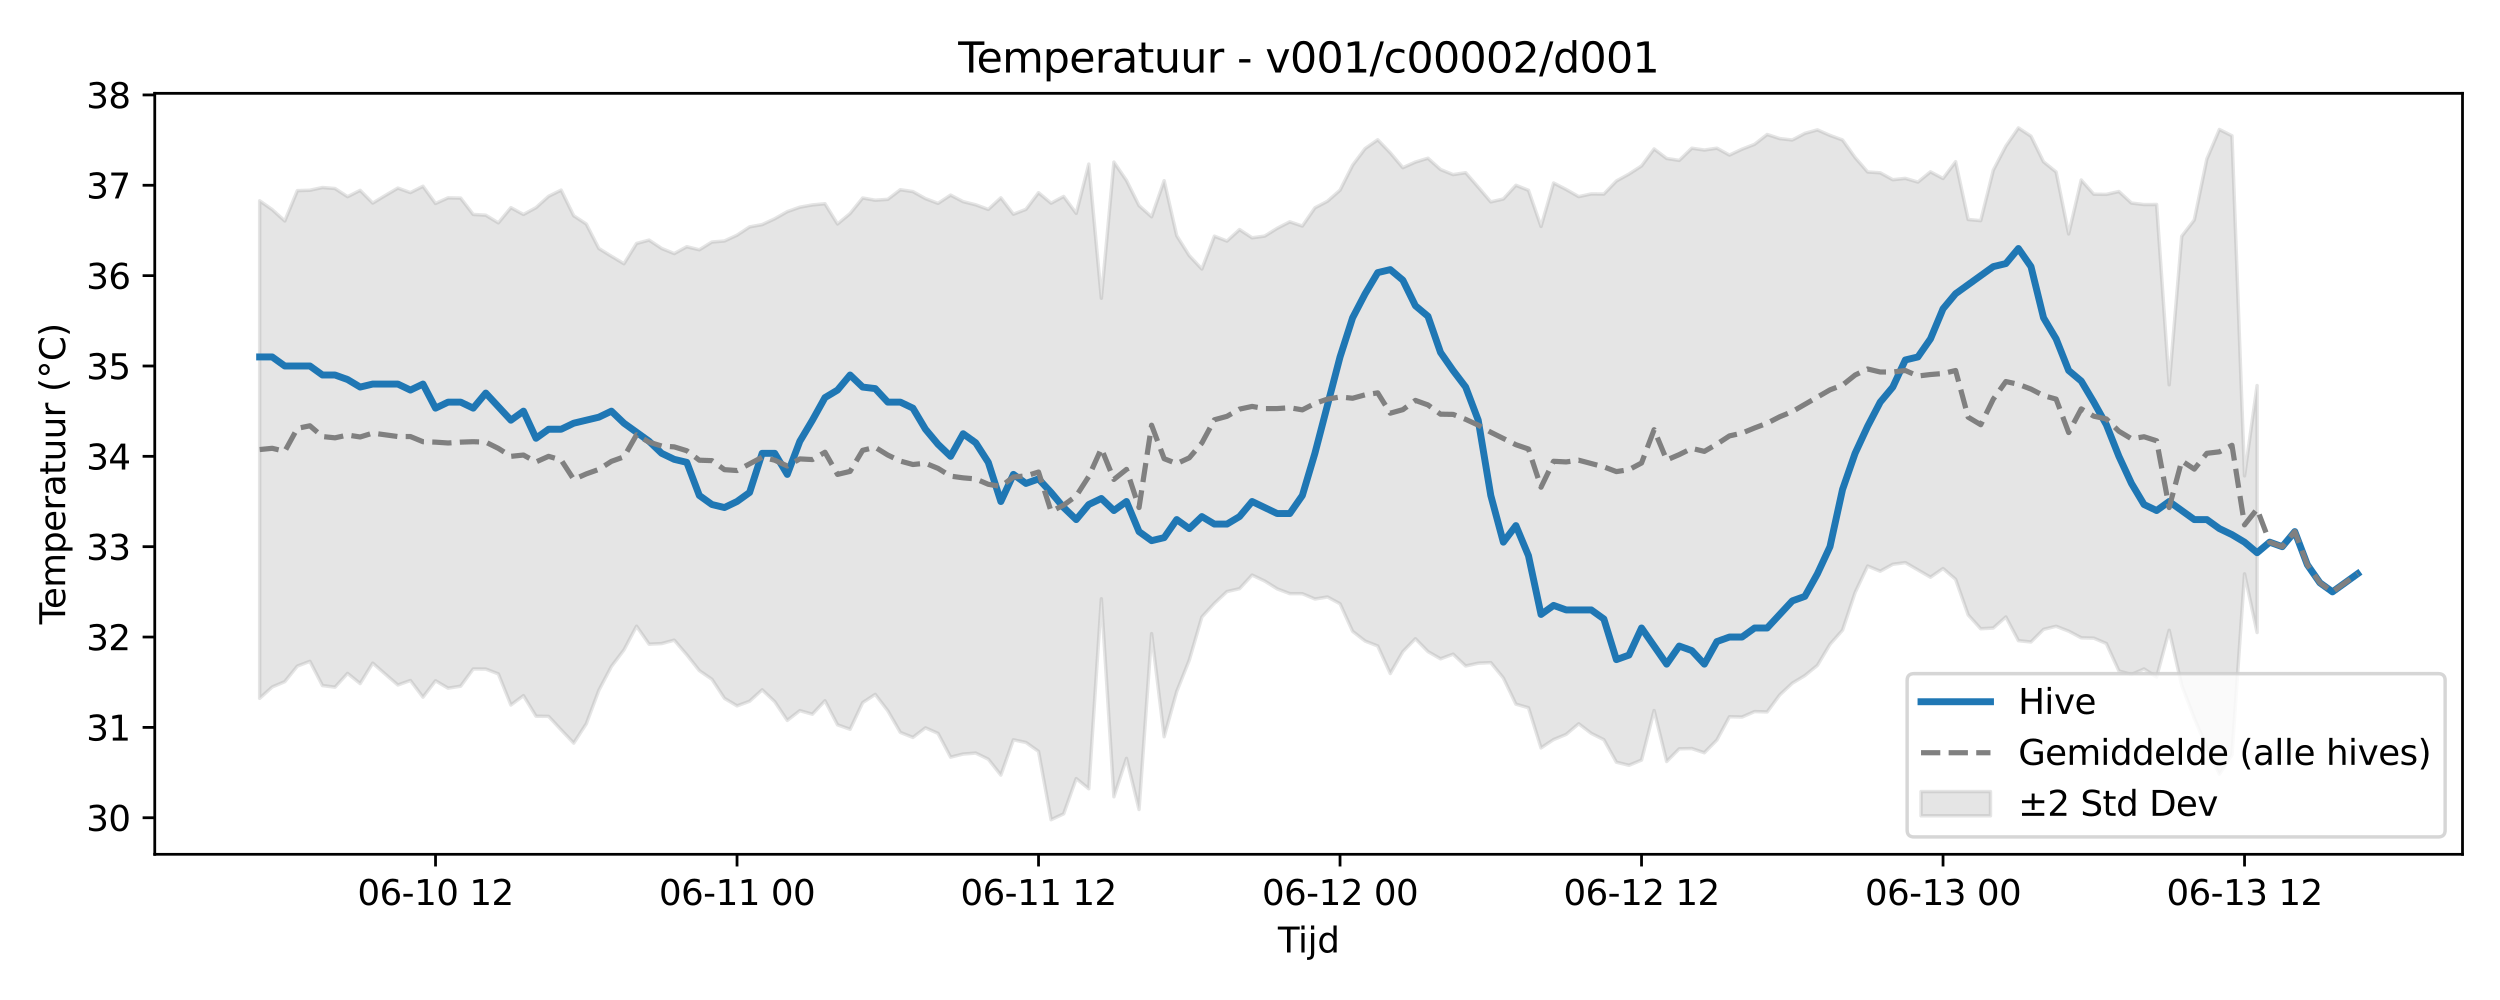 <?xml version="1.0" encoding="utf-8" standalone="no"?>
<!DOCTYPE svg PUBLIC "-//W3C//DTD SVG 1.1//EN"
  "http://www.w3.org/Graphics/SVG/1.1/DTD/svg11.dtd">
<svg xmlns:xlink="http://www.w3.org/1999/xlink" width="720pt" height="288pt" viewBox="0 0 720 288" xmlns="http://www.w3.org/2000/svg" version="1.1">
 <defs>
  <style type="text/css">*{stroke-linejoin: round; stroke-linecap: butt}</style>
 </defs>
 <g id="figure_1">
  <g id="patch_1">
   <path d="M 0 288 
L 720 288 
L 720 0 
L 0 0 
z
" style="fill: #ffffff"/>
  </g>
  <g id="axes_1">
   <g id="patch_2">
    <path d="M 44.57 246.04 
L 709.2 246.04 
L 709.2 26.88 
L 44.57 26.88 
z
" style="fill: #ffffff"/>
   </g>
   <g id="FillBetweenPolyCollection_1">
    <defs>
     <path id="mde89e23d6a" d="M 74.78 -230.18 
L 74.78 -86.875 
L 78.398 -90.141 
L 82.016 -91.679 
L 85.635 -96.162 
L 89.253 -97.533 
L 92.871 -90.551 
L 96.489 -90.098 
L 100.107 -94.063 
L 103.725 -91.123 
L 107.343 -97.017 
L 110.961 -93.845 
L 114.579 -90.719 
L 118.197 -92.013 
L 121.815 -87.217 
L 125.433 -91.926 
L 129.051 -89.806 
L 132.669 -90.375 
L 136.287 -95.334 
L 139.905 -95.307 
L 143.523 -93.919 
L 147.141 -84.961 
L 150.759 -87.656 
L 154.377 -81.728 
L 157.995 -81.683 
L 161.613 -77.794 
L 165.231 -73.983 
L 168.849 -79.546 
L 172.467 -89.189 
L 176.085 -96.053 
L 179.703 -100.82 
L 183.321 -107.657 
L 186.939 -102.476 
L 190.557 -102.649 
L 194.175 -103.635 
L 197.793 -99.426 
L 201.411 -94.857 
L 205.029 -92.37 
L 208.647 -86.872 
L 212.265 -84.703 
L 215.883 -86.038 
L 219.501 -89.333 
L 223.119 -85.924 
L 226.737 -80.523 
L 230.355 -83.332 
L 233.973 -82.309 
L 237.591 -86.177 
L 241.209 -79.246 
L 244.827 -77.968 
L 248.445 -85.639 
L 252.063 -88.012 
L 255.681 -83.305 
L 259.299 -77.064 
L 262.917 -75.619 
L 266.535 -78.381 
L 270.153 -76.781 
L 273.771 -69.94 
L 277.389 -70.833 
L 281.008 -71.118 
L 284.626 -69.353 
L 288.244 -64.775 
L 291.862 -74.94 
L 295.48 -74.162 
L 299.098 -71.598 
L 302.716 -51.922 
L 306.334 -53.62 
L 309.952 -63.76 
L 313.57 -60.847 
L 317.188 -115.558 
L 320.806 -58.526 
L 324.424 -69.592 
L 328.042 -54.863 
L 331.66 -105.511 
L 335.278 -75.82 
L 338.896 -88.84 
L 342.514 -97.897 
L 346.132 -110.292 
L 349.75 -114.23 
L 353.368 -117.625 
L 356.986 -118.457 
L 360.604 -122.38 
L 364.222 -120.662 
L 367.84 -118.401 
L 371.458 -117.032 
L 375.076 -117.011 
L 378.694 -115.483 
L 382.312 -116.066 
L 385.93 -114.115 
L 389.548 -106.181 
L 393.166 -103.364 
L 396.784 -101.954 
L 400.402 -94.021 
L 404.02 -100.33 
L 407.638 -104.039 
L 411.256 -100.334 
L 414.874 -98.254 
L 418.492 -99.599 
L 422.11 -96.197 
L 425.728 -96.996 
L 429.346 -97.165 
L 432.964 -92.743 
L 436.582 -85.2 
L 440.2 -84.166 
L 443.818 -72.597 
L 447.436 -74.999 
L 451.054 -76.492 
L 454.672 -79.552 
L 458.29 -76.784 
L 461.908 -74.966 
L 465.526 -68.48 
L 469.144 -67.595 
L 472.762 -69.095 
L 476.381 -83.368 
L 479.999 -68.682 
L 483.617 -72.333 
L 487.235 -72.417 
L 490.853 -71.208 
L 494.471 -74.889 
L 498.089 -81.583 
L 501.707 -81.493 
L 505.325 -83.065 
L 508.943 -82.967 
L 512.561 -87.859 
L 516.179 -91.238 
L 519.797 -93.424 
L 523.415 -96.377 
L 527.033 -102.43 
L 530.651 -106.515 
L 534.269 -117.344 
L 537.887 -124.986 
L 541.505 -123.486 
L 545.123 -125.482 
L 548.741 -125.962 
L 552.359 -123.853 
L 555.977 -121.761 
L 559.595 -124.263 
L 563.213 -121.157 
L 566.831 -110.915 
L 570.449 -106.917 
L 574.067 -107.126 
L 577.685 -110.314 
L 581.303 -103.482 
L 584.921 -103.109 
L 588.539 -106.737 
L 592.157 -107.633 
L 595.775 -106.228 
L 599.393 -104.31 
L 603.011 -104.21 
L 606.629 -102.666 
L 610.247 -94.759 
L 613.865 -93.753 
L 617.483 -95.337 
L 621.101 -93.006 
L 624.719 -106.479 
L 628.337 -90.59 
L 631.955 -81.124 
L 635.573 -72.675 
L 639.191 -65.039 
L 642.809 -70.621 
L 646.427 -122.738 
L 650.045 -105.826 
L 650.045 -176.969 
L 650.045 -176.969 
L 646.427 -150.95 
L 642.809 -248.892 
L 639.191 -250.715 
L 635.573 -242.213 
L 631.955 -224.656 
L 628.337 -219.961 
L 624.719 -177.184 
L 621.101 -229.109 
L 617.483 -229.09 
L 613.865 -229.518 
L 610.247 -232.849 
L 606.629 -232.025 
L 603.011 -232.072 
L 599.393 -236.163 
L 595.775 -220.628 
L 592.157 -238.479 
L 588.539 -241.398 
L 584.921 -248.784 
L 581.303 -251.158 
L 577.685 -245.916 
L 574.067 -238.985 
L 570.449 -224.45 
L 566.831 -224.789 
L 563.213 -241.434 
L 559.595 -236.593 
L 555.977 -238.517 
L 552.359 -235.557 
L 548.741 -236.629 
L 545.123 -236.241 
L 541.505 -238.238 
L 537.887 -238.472 
L 534.269 -242.645 
L 530.651 -247.692 
L 527.033 -249.009 
L 523.415 -250.602 
L 519.797 -249.59 
L 516.179 -247.686 
L 512.561 -248.092 
L 508.943 -249.267 
L 505.325 -246.443 
L 501.707 -245.041 
L 498.089 -243.34 
L 494.471 -245.326 
L 490.853 -244.794 
L 487.235 -245.32 
L 483.617 -241.81 
L 479.999 -242.364 
L 476.381 -245.108 
L 472.762 -240.217 
L 469.144 -237.875 
L 465.526 -235.876 
L 461.908 -232.115 
L 458.29 -232.156 
L 454.672 -231.37 
L 451.054 -233.439 
L 447.436 -235.304 
L 443.818 -222.775 
L 440.2 -233.199 
L 436.582 -234.644 
L 432.964 -230.693 
L 429.346 -229.865 
L 425.728 -234.123 
L 422.11 -238.267 
L 418.492 -237.715 
L 414.874 -239.184 
L 411.256 -242.432 
L 407.638 -241.329 
L 404.02 -239.71 
L 400.402 -243.995 
L 396.784 -247.751 
L 393.166 -245.225 
L 389.548 -240.426 
L 385.93 -233.236 
L 382.312 -230.046 
L 378.694 -228.15 
L 375.076 -222.905 
L 371.458 -224.123 
L 367.84 -222.259 
L 364.222 -219.998 
L 360.604 -219.519 
L 356.986 -221.893 
L 353.368 -218.574 
L 349.75 -219.987 
L 346.132 -210.522 
L 342.514 -214.388 
L 338.896 -220.12 
L 335.278 -235.969 
L 331.66 -225.566 
L 328.042 -228.799 
L 324.424 -236.044 
L 320.806 -241.328 
L 317.188 -202.105 
L 313.57 -240.741 
L 309.952 -226.553 
L 306.334 -231.43 
L 302.716 -229.486 
L 299.098 -232.509 
L 295.48 -227.715 
L 291.862 -226.318 
L 288.244 -231.03 
L 284.626 -227.691 
L 281.008 -229.025 
L 277.389 -229.929 
L 273.771 -231.813 
L 270.153 -229.433 
L 266.535 -230.806 
L 262.917 -232.825 
L 259.299 -233.363 
L 255.681 -230.591 
L 252.063 -230.344 
L 248.445 -230.983 
L 244.827 -226.511 
L 241.209 -223.498 
L 237.591 -229.33 
L 233.973 -228.985 
L 230.355 -228.334 
L 226.737 -227.053 
L 223.119 -224.998 
L 219.501 -223.323 
L 215.883 -222.654 
L 212.265 -220.271 
L 208.647 -218.599 
L 205.029 -218.304 
L 201.411 -216.065 
L 197.793 -216.948 
L 194.175 -214.969 
L 190.557 -216.451 
L 186.939 -218.854 
L 183.321 -217.886 
L 179.703 -212.044 
L 176.085 -214.208 
L 172.467 -216.447 
L 168.849 -223.488 
L 165.231 -225.871 
L 161.613 -233.252 
L 157.995 -231.47 
L 154.377 -228.203 
L 150.759 -226.24 
L 147.141 -228.192 
L 143.523 -223.818 
L 139.905 -226.023 
L 136.287 -226.245 
L 132.669 -230.955 
L 129.051 -231.029 
L 125.433 -229.404 
L 121.815 -234.361 
L 118.197 -232.538 
L 114.579 -233.833 
L 110.961 -231.698 
L 107.343 -229.517 
L 103.725 -233.181 
L 100.107 -231.356 
L 96.489 -233.71 
L 92.871 -234.001 
L 89.253 -233.214 
L 85.635 -233.099 
L 82.016 -224.364 
L 78.398 -227.637 
L 74.78 -230.18 
z
" style="stroke: #808080; stroke-opacity: 0.2"/>
    </defs>
    <g clip-path="url(#p30afb1af61)">
     <use xlink:href="#mde89e23d6a" x="0" y="288" style="fill: #808080; fill-opacity: 0.2; stroke: #808080; stroke-opacity: 0.2"/>
    </g>
   </g>
   <g id="matplotlib.axis_1">
    <g id="xtick_1">
     <g id="line2d_1">
      <defs>
       <path id="mc442c75897" d="M 0 0 
L 0 3.5 
" style="stroke: #000000; stroke-width: 0.8"/>
      </defs>
      <g>
       <use xlink:href="#mc442c75897" x="125.433" y="246.04" style="stroke: #000000; stroke-width: 0.8"/>
      </g>
     </g>
     <g id="text_1">
      <!-- 06-10 12 -->
      <g transform="translate(102.952 260.638) scale(0.1 -0.1)">
       <defs>
        <path id="DejaVuSans-30" d="M 2034 4250 
Q 1547 4250 1301 3770 
Q 1056 3291 1056 2328 
Q 1056 1369 1301 889 
Q 1547 409 2034 409 
Q 2525 409 2770 889 
Q 3016 1369 3016 2328 
Q 3016 3291 2770 3770 
Q 2525 4250 2034 4250 
z
M 2034 4750 
Q 2819 4750 3233 4129 
Q 3647 3509 3647 2328 
Q 3647 1150 3233 529 
Q 2819 -91 2034 -91 
Q 1250 -91 836 529 
Q 422 1150 422 2328 
Q 422 3509 836 4129 
Q 1250 4750 2034 4750 
z
" transform="scale(0.016)"/>
        <path id="DejaVuSans-36" d="M 2113 2584 
Q 1688 2584 1439 2293 
Q 1191 2003 1191 1497 
Q 1191 994 1439 701 
Q 1688 409 2113 409 
Q 2538 409 2786 701 
Q 3034 994 3034 1497 
Q 3034 2003 2786 2293 
Q 2538 2584 2113 2584 
z
M 3366 4563 
L 3366 3988 
Q 3128 4100 2886 4159 
Q 2644 4219 2406 4219 
Q 1781 4219 1451 3797 
Q 1122 3375 1075 2522 
Q 1259 2794 1537 2939 
Q 1816 3084 2150 3084 
Q 2853 3084 3261 2657 
Q 3669 2231 3669 1497 
Q 3669 778 3244 343 
Q 2819 -91 2113 -91 
Q 1303 -91 875 529 
Q 447 1150 447 2328 
Q 447 3434 972 4092 
Q 1497 4750 2381 4750 
Q 2619 4750 2861 4703 
Q 3103 4656 3366 4563 
z
" transform="scale(0.016)"/>
        <path id="DejaVuSans-2d" d="M 313 2009 
L 1997 2009 
L 1997 1497 
L 313 1497 
L 313 2009 
z
" transform="scale(0.016)"/>
        <path id="DejaVuSans-31" d="M 794 531 
L 1825 531 
L 1825 4091 
L 703 3866 
L 703 4441 
L 1819 4666 
L 2450 4666 
L 2450 531 
L 3481 531 
L 3481 0 
L 794 0 
L 794 531 
z
" transform="scale(0.016)"/>
        <path id="DejaVuSans-20" transform="scale(0.016)"/>
        <path id="DejaVuSans-32" d="M 1228 531 
L 3431 531 
L 3431 0 
L 469 0 
L 469 531 
Q 828 903 1448 1529 
Q 2069 2156 2228 2338 
Q 2531 2678 2651 2914 
Q 2772 3150 2772 3378 
Q 2772 3750 2511 3984 
Q 2250 4219 1831 4219 
Q 1534 4219 1204 4116 
Q 875 4013 500 3803 
L 500 4441 
Q 881 4594 1212 4672 
Q 1544 4750 1819 4750 
Q 2544 4750 2975 4387 
Q 3406 4025 3406 3419 
Q 3406 3131 3298 2873 
Q 3191 2616 2906 2266 
Q 2828 2175 2409 1742 
Q 1991 1309 1228 531 
z
" transform="scale(0.016)"/>
       </defs>
       <use xlink:href="#DejaVuSans-30"/>
       <use xlink:href="#DejaVuSans-36" transform="translate(63.623 0)"/>
       <use xlink:href="#DejaVuSans-2d" transform="translate(127.246 0)"/>
       <use xlink:href="#DejaVuSans-31" transform="translate(163.33 0)"/>
       <use xlink:href="#DejaVuSans-30" transform="translate(226.953 0)"/>
       <use xlink:href="#DejaVuSans-20" transform="translate(290.576 0)"/>
       <use xlink:href="#DejaVuSans-31" transform="translate(322.363 0)"/>
       <use xlink:href="#DejaVuSans-32" transform="translate(385.986 0)"/>
      </g>
     </g>
    </g>
    <g id="xtick_2">
     <g id="line2d_2">
      <g>
       <use xlink:href="#mc442c75897" x="212.265" y="246.04" style="stroke: #000000; stroke-width: 0.8"/>
      </g>
     </g>
     <g id="text_2">
      <!-- 06-11 00 -->
      <g transform="translate(189.785 260.638) scale(0.1 -0.1)">
       <use xlink:href="#DejaVuSans-30"/>
       <use xlink:href="#DejaVuSans-36" transform="translate(63.623 0)"/>
       <use xlink:href="#DejaVuSans-2d" transform="translate(127.246 0)"/>
       <use xlink:href="#DejaVuSans-31" transform="translate(163.33 0)"/>
       <use xlink:href="#DejaVuSans-31" transform="translate(226.953 0)"/>
       <use xlink:href="#DejaVuSans-20" transform="translate(290.576 0)"/>
       <use xlink:href="#DejaVuSans-30" transform="translate(322.363 0)"/>
       <use xlink:href="#DejaVuSans-30" transform="translate(385.986 0)"/>
      </g>
     </g>
    </g>
    <g id="xtick_3">
     <g id="line2d_3">
      <g>
       <use xlink:href="#mc442c75897" x="299.098" y="246.04" style="stroke: #000000; stroke-width: 0.8"/>
      </g>
     </g>
     <g id="text_3">
      <!-- 06-11 12 -->
      <g transform="translate(276.617 260.638) scale(0.1 -0.1)">
       <use xlink:href="#DejaVuSans-30"/>
       <use xlink:href="#DejaVuSans-36" transform="translate(63.623 0)"/>
       <use xlink:href="#DejaVuSans-2d" transform="translate(127.246 0)"/>
       <use xlink:href="#DejaVuSans-31" transform="translate(163.33 0)"/>
       <use xlink:href="#DejaVuSans-31" transform="translate(226.953 0)"/>
       <use xlink:href="#DejaVuSans-20" transform="translate(290.576 0)"/>
       <use xlink:href="#DejaVuSans-31" transform="translate(322.363 0)"/>
       <use xlink:href="#DejaVuSans-32" transform="translate(385.986 0)"/>
      </g>
     </g>
    </g>
    <g id="xtick_4">
     <g id="line2d_4">
      <g>
       <use xlink:href="#mc442c75897" x="385.93" y="246.04" style="stroke: #000000; stroke-width: 0.8"/>
      </g>
     </g>
     <g id="text_4">
      <!-- 06-12 00 -->
      <g transform="translate(363.45 260.638) scale(0.1 -0.1)">
       <use xlink:href="#DejaVuSans-30"/>
       <use xlink:href="#DejaVuSans-36" transform="translate(63.623 0)"/>
       <use xlink:href="#DejaVuSans-2d" transform="translate(127.246 0)"/>
       <use xlink:href="#DejaVuSans-31" transform="translate(163.33 0)"/>
       <use xlink:href="#DejaVuSans-32" transform="translate(226.953 0)"/>
       <use xlink:href="#DejaVuSans-20" transform="translate(290.576 0)"/>
       <use xlink:href="#DejaVuSans-30" transform="translate(322.363 0)"/>
       <use xlink:href="#DejaVuSans-30" transform="translate(385.986 0)"/>
      </g>
     </g>
    </g>
    <g id="xtick_5">
     <g id="line2d_5">
      <g>
       <use xlink:href="#mc442c75897" x="472.762" y="246.04" style="stroke: #000000; stroke-width: 0.8"/>
      </g>
     </g>
     <g id="text_5">
      <!-- 06-12 12 -->
      <g transform="translate(450.282 260.638) scale(0.1 -0.1)">
       <use xlink:href="#DejaVuSans-30"/>
       <use xlink:href="#DejaVuSans-36" transform="translate(63.623 0)"/>
       <use xlink:href="#DejaVuSans-2d" transform="translate(127.246 0)"/>
       <use xlink:href="#DejaVuSans-31" transform="translate(163.33 0)"/>
       <use xlink:href="#DejaVuSans-32" transform="translate(226.953 0)"/>
       <use xlink:href="#DejaVuSans-20" transform="translate(290.576 0)"/>
       <use xlink:href="#DejaVuSans-31" transform="translate(322.363 0)"/>
       <use xlink:href="#DejaVuSans-32" transform="translate(385.986 0)"/>
      </g>
     </g>
    </g>
    <g id="xtick_6">
     <g id="line2d_6">
      <g>
       <use xlink:href="#mc442c75897" x="559.595" y="246.04" style="stroke: #000000; stroke-width: 0.8"/>
      </g>
     </g>
     <g id="text_6">
      <!-- 06-13 00 -->
      <g transform="translate(537.114 260.638) scale(0.1 -0.1)">
       <defs>
        <path id="DejaVuSans-33" d="M 2597 2516 
Q 3050 2419 3304 2112 
Q 3559 1806 3559 1356 
Q 3559 666 3084 287 
Q 2609 -91 1734 -91 
Q 1441 -91 1130 -33 
Q 819 25 488 141 
L 488 750 
Q 750 597 1062 519 
Q 1375 441 1716 441 
Q 2309 441 2620 675 
Q 2931 909 2931 1356 
Q 2931 1769 2642 2001 
Q 2353 2234 1838 2234 
L 1294 2234 
L 1294 2753 
L 1863 2753 
Q 2328 2753 2575 2939 
Q 2822 3125 2822 3475 
Q 2822 3834 2567 4026 
Q 2313 4219 1838 4219 
Q 1578 4219 1281 4162 
Q 984 4106 628 3988 
L 628 4550 
Q 988 4650 1302 4700 
Q 1616 4750 1894 4750 
Q 2613 4750 3031 4423 
Q 3450 4097 3450 3541 
Q 3450 3153 3228 2886 
Q 3006 2619 2597 2516 
z
" transform="scale(0.016)"/>
       </defs>
       <use xlink:href="#DejaVuSans-30"/>
       <use xlink:href="#DejaVuSans-36" transform="translate(63.623 0)"/>
       <use xlink:href="#DejaVuSans-2d" transform="translate(127.246 0)"/>
       <use xlink:href="#DejaVuSans-31" transform="translate(163.33 0)"/>
       <use xlink:href="#DejaVuSans-33" transform="translate(226.953 0)"/>
       <use xlink:href="#DejaVuSans-20" transform="translate(290.576 0)"/>
       <use xlink:href="#DejaVuSans-30" transform="translate(322.363 0)"/>
       <use xlink:href="#DejaVuSans-30" transform="translate(385.986 0)"/>
      </g>
     </g>
    </g>
    <g id="xtick_7">
     <g id="line2d_7">
      <g>
       <use xlink:href="#mc442c75897" x="646.427" y="246.04" style="stroke: #000000; stroke-width: 0.8"/>
      </g>
     </g>
     <g id="text_7">
      <!-- 06-13 12 -->
      <g transform="translate(623.947 260.638) scale(0.1 -0.1)">
       <use xlink:href="#DejaVuSans-30"/>
       <use xlink:href="#DejaVuSans-36" transform="translate(63.623 0)"/>
       <use xlink:href="#DejaVuSans-2d" transform="translate(127.246 0)"/>
       <use xlink:href="#DejaVuSans-31" transform="translate(163.33 0)"/>
       <use xlink:href="#DejaVuSans-33" transform="translate(226.953 0)"/>
       <use xlink:href="#DejaVuSans-20" transform="translate(290.576 0)"/>
       <use xlink:href="#DejaVuSans-31" transform="translate(322.363 0)"/>
       <use xlink:href="#DejaVuSans-32" transform="translate(385.986 0)"/>
      </g>
     </g>
    </g>
    <g id="text_8">
     <!-- Tijd -->
     <g transform="translate(368.035 274.317) scale(0.1 -0.1)">
      <defs>
       <path id="DejaVuSans-54" d="M -19 4666 
L 3928 4666 
L 3928 4134 
L 2272 4134 
L 2272 0 
L 1638 0 
L 1638 4134 
L -19 4134 
L -19 4666 
z
" transform="scale(0.016)"/>
       <path id="DejaVuSans-69" d="M 603 3500 
L 1178 3500 
L 1178 0 
L 603 0 
L 603 3500 
z
M 603 4863 
L 1178 4863 
L 1178 4134 
L 603 4134 
L 603 4863 
z
" transform="scale(0.016)"/>
       <path id="DejaVuSans-6a" d="M 603 3500 
L 1178 3500 
L 1178 -63 
Q 1178 -731 923 -1031 
Q 669 -1331 103 -1331 
L -116 -1331 
L -116 -844 
L 38 -844 
Q 366 -844 484 -692 
Q 603 -541 603 -63 
L 603 3500 
z
M 603 4863 
L 1178 4863 
L 1178 4134 
L 603 4134 
L 603 4863 
z
" transform="scale(0.016)"/>
       <path id="DejaVuSans-64" d="M 2906 2969 
L 2906 4863 
L 3481 4863 
L 3481 0 
L 2906 0 
L 2906 525 
Q 2725 213 2448 61 
Q 2172 -91 1784 -91 
Q 1150 -91 751 415 
Q 353 922 353 1747 
Q 353 2572 751 3078 
Q 1150 3584 1784 3584 
Q 2172 3584 2448 3432 
Q 2725 3281 2906 2969 
z
M 947 1747 
Q 947 1113 1208 752 
Q 1469 391 1925 391 
Q 2381 391 2643 752 
Q 2906 1113 2906 1747 
Q 2906 2381 2643 2742 
Q 2381 3103 1925 3103 
Q 1469 3103 1208 2742 
Q 947 2381 947 1747 
z
" transform="scale(0.016)"/>
      </defs>
      <use xlink:href="#DejaVuSans-54"/>
      <use xlink:href="#DejaVuSans-69" transform="translate(57.959 0)"/>
      <use xlink:href="#DejaVuSans-6a" transform="translate(85.742 0)"/>
      <use xlink:href="#DejaVuSans-64" transform="translate(113.525 0)"/>
     </g>
    </g>
   </g>
   <g id="matplotlib.axis_2">
    <g id="ytick_1">
     <g id="line2d_8">
      <defs>
       <path id="m83e0c18bfa" d="M 0 0 
L -3.5 0 
" style="stroke: #000000; stroke-width: 0.8"/>
      </defs>
      <g>
       <use xlink:href="#m83e0c18bfa" x="44.57" y="235.505" style="stroke: #000000; stroke-width: 0.8"/>
      </g>
     </g>
     <g id="text_9">
      <!-- 30 -->
      <g transform="translate(24.845 239.304) scale(0.1 -0.1)">
       <use xlink:href="#DejaVuSans-33"/>
       <use xlink:href="#DejaVuSans-30" transform="translate(63.623 0)"/>
      </g>
     </g>
    </g>
    <g id="ytick_2">
     <g id="line2d_9">
      <g>
       <use xlink:href="#m83e0c18bfa" x="44.57" y="209.485" style="stroke: #000000; stroke-width: 0.8"/>
      </g>
     </g>
     <g id="text_10">
      <!-- 31 -->
      <g transform="translate(24.845 213.284) scale(0.1 -0.1)">
       <use xlink:href="#DejaVuSans-33"/>
       <use xlink:href="#DejaVuSans-31" transform="translate(63.623 0)"/>
      </g>
     </g>
    </g>
    <g id="ytick_3">
     <g id="line2d_10">
      <g>
       <use xlink:href="#m83e0c18bfa" x="44.57" y="183.464" style="stroke: #000000; stroke-width: 0.8"/>
      </g>
     </g>
     <g id="text_11">
      <!-- 32 -->
      <g transform="translate(24.845 187.263) scale(0.1 -0.1)">
       <use xlink:href="#DejaVuSans-33"/>
       <use xlink:href="#DejaVuSans-32" transform="translate(63.623 0)"/>
      </g>
     </g>
    </g>
    <g id="ytick_4">
     <g id="line2d_11">
      <g>
       <use xlink:href="#m83e0c18bfa" x="44.57" y="157.444" style="stroke: #000000; stroke-width: 0.8"/>
      </g>
     </g>
     <g id="text_12">
      <!-- 33 -->
      <g transform="translate(24.845 161.243) scale(0.1 -0.1)">
       <use xlink:href="#DejaVuSans-33"/>
       <use xlink:href="#DejaVuSans-33" transform="translate(63.623 0)"/>
      </g>
     </g>
    </g>
    <g id="ytick_5">
     <g id="line2d_12">
      <g>
       <use xlink:href="#m83e0c18bfa" x="44.57" y="131.424" style="stroke: #000000; stroke-width: 0.8"/>
      </g>
     </g>
     <g id="text_13">
      <!-- 34 -->
      <g transform="translate(24.845 135.223) scale(0.1 -0.1)">
       <defs>
        <path id="DejaVuSans-34" d="M 2419 4116 
L 825 1625 
L 2419 1625 
L 2419 4116 
z
M 2253 4666 
L 3047 4666 
L 3047 1625 
L 3713 1625 
L 3713 1100 
L 3047 1100 
L 3047 0 
L 2419 0 
L 2419 1100 
L 313 1100 
L 313 1709 
L 2253 4666 
z
" transform="scale(0.016)"/>
       </defs>
       <use xlink:href="#DejaVuSans-33"/>
       <use xlink:href="#DejaVuSans-34" transform="translate(63.623 0)"/>
      </g>
     </g>
    </g>
    <g id="ytick_6">
     <g id="line2d_13">
      <g>
       <use xlink:href="#m83e0c18bfa" x="44.57" y="105.404" style="stroke: #000000; stroke-width: 0.8"/>
      </g>
     </g>
     <g id="text_14">
      <!-- 35 -->
      <g transform="translate(24.845 109.203) scale(0.1 -0.1)">
       <defs>
        <path id="DejaVuSans-35" d="M 691 4666 
L 3169 4666 
L 3169 4134 
L 1269 4134 
L 1269 2991 
Q 1406 3038 1543 3061 
Q 1681 3084 1819 3084 
Q 2600 3084 3056 2656 
Q 3513 2228 3513 1497 
Q 3513 744 3044 326 
Q 2575 -91 1722 -91 
Q 1428 -91 1123 -41 
Q 819 9 494 109 
L 494 744 
Q 775 591 1075 516 
Q 1375 441 1709 441 
Q 2250 441 2565 725 
Q 2881 1009 2881 1497 
Q 2881 1984 2565 2268 
Q 2250 2553 1709 2553 
Q 1456 2553 1204 2497 
Q 953 2441 691 2322 
L 691 4666 
z
" transform="scale(0.016)"/>
       </defs>
       <use xlink:href="#DejaVuSans-33"/>
       <use xlink:href="#DejaVuSans-35" transform="translate(63.623 0)"/>
      </g>
     </g>
    </g>
    <g id="ytick_7">
     <g id="line2d_14">
      <g>
       <use xlink:href="#m83e0c18bfa" x="44.57" y="79.383" style="stroke: #000000; stroke-width: 0.8"/>
      </g>
     </g>
     <g id="text_15">
      <!-- 36 -->
      <g transform="translate(24.845 83.183) scale(0.1 -0.1)">
       <use xlink:href="#DejaVuSans-33"/>
       <use xlink:href="#DejaVuSans-36" transform="translate(63.623 0)"/>
      </g>
     </g>
    </g>
    <g id="ytick_8">
     <g id="line2d_15">
      <g>
       <use xlink:href="#m83e0c18bfa" x="44.57" y="53.363" style="stroke: #000000; stroke-width: 0.8"/>
      </g>
     </g>
     <g id="text_16">
      <!-- 37 -->
      <g transform="translate(24.845 57.162) scale(0.1 -0.1)">
       <defs>
        <path id="DejaVuSans-37" d="M 525 4666 
L 3525 4666 
L 3525 4397 
L 1831 0 
L 1172 0 
L 2766 4134 
L 525 4134 
L 525 4666 
z
" transform="scale(0.016)"/>
       </defs>
       <use xlink:href="#DejaVuSans-33"/>
       <use xlink:href="#DejaVuSans-37" transform="translate(63.623 0)"/>
      </g>
     </g>
    </g>
    <g id="ytick_9">
     <g id="line2d_16">
      <g>
       <use xlink:href="#m83e0c18bfa" x="44.57" y="27.343" style="stroke: #000000; stroke-width: 0.8"/>
      </g>
     </g>
     <g id="text_17">
      <!-- 38 -->
      <g transform="translate(24.845 31.142) scale(0.1 -0.1)">
       <defs>
        <path id="DejaVuSans-38" d="M 2034 2216 
Q 1584 2216 1326 1975 
Q 1069 1734 1069 1313 
Q 1069 891 1326 650 
Q 1584 409 2034 409 
Q 2484 409 2743 651 
Q 3003 894 3003 1313 
Q 3003 1734 2745 1975 
Q 2488 2216 2034 2216 
z
M 1403 2484 
Q 997 2584 770 2862 
Q 544 3141 544 3541 
Q 544 4100 942 4425 
Q 1341 4750 2034 4750 
Q 2731 4750 3128 4425 
Q 3525 4100 3525 3541 
Q 3525 3141 3298 2862 
Q 3072 2584 2669 2484 
Q 3125 2378 3379 2068 
Q 3634 1759 3634 1313 
Q 3634 634 3220 271 
Q 2806 -91 2034 -91 
Q 1263 -91 848 271 
Q 434 634 434 1313 
Q 434 1759 690 2068 
Q 947 2378 1403 2484 
z
M 1172 3481 
Q 1172 3119 1398 2916 
Q 1625 2713 2034 2713 
Q 2441 2713 2670 2916 
Q 2900 3119 2900 3481 
Q 2900 3844 2670 4047 
Q 2441 4250 2034 4250 
Q 1625 4250 1398 4047 
Q 1172 3844 1172 3481 
z
" transform="scale(0.016)"/>
       </defs>
       <use xlink:href="#DejaVuSans-33"/>
       <use xlink:href="#DejaVuSans-38" transform="translate(63.623 0)"/>
      </g>
     </g>
    </g>
    <g id="text_18">
     <!-- Temperatuur (°C) -->
     <g transform="translate(18.765 179.816) rotate(-90) scale(0.1 -0.1)">
      <defs>
       <path id="DejaVuSans-65" d="M 3597 1894 
L 3597 1613 
L 953 1613 
Q 991 1019 1311 708 
Q 1631 397 2203 397 
Q 2534 397 2845 478 
Q 3156 559 3463 722 
L 3463 178 
Q 3153 47 2828 -22 
Q 2503 -91 2169 -91 
Q 1331 -91 842 396 
Q 353 884 353 1716 
Q 353 2575 817 3079 
Q 1281 3584 2069 3584 
Q 2775 3584 3186 3129 
Q 3597 2675 3597 1894 
z
M 3022 2063 
Q 3016 2534 2758 2815 
Q 2500 3097 2075 3097 
Q 1594 3097 1305 2825 
Q 1016 2553 972 2059 
L 3022 2063 
z
" transform="scale(0.016)"/>
       <path id="DejaVuSans-6d" d="M 3328 2828 
Q 3544 3216 3844 3400 
Q 4144 3584 4550 3584 
Q 5097 3584 5394 3201 
Q 5691 2819 5691 2113 
L 5691 0 
L 5113 0 
L 5113 2094 
Q 5113 2597 4934 2840 
Q 4756 3084 4391 3084 
Q 3944 3084 3684 2787 
Q 3425 2491 3425 1978 
L 3425 0 
L 2847 0 
L 2847 2094 
Q 2847 2600 2669 2842 
Q 2491 3084 2119 3084 
Q 1678 3084 1418 2786 
Q 1159 2488 1159 1978 
L 1159 0 
L 581 0 
L 581 3500 
L 1159 3500 
L 1159 2956 
Q 1356 3278 1631 3431 
Q 1906 3584 2284 3584 
Q 2666 3584 2933 3390 
Q 3200 3197 3328 2828 
z
" transform="scale(0.016)"/>
       <path id="DejaVuSans-70" d="M 1159 525 
L 1159 -1331 
L 581 -1331 
L 581 3500 
L 1159 3500 
L 1159 2969 
Q 1341 3281 1617 3432 
Q 1894 3584 2278 3584 
Q 2916 3584 3314 3078 
Q 3713 2572 3713 1747 
Q 3713 922 3314 415 
Q 2916 -91 2278 -91 
Q 1894 -91 1617 61 
Q 1341 213 1159 525 
z
M 3116 1747 
Q 3116 2381 2855 2742 
Q 2594 3103 2138 3103 
Q 1681 3103 1420 2742 
Q 1159 2381 1159 1747 
Q 1159 1113 1420 752 
Q 1681 391 2138 391 
Q 2594 391 2855 752 
Q 3116 1113 3116 1747 
z
" transform="scale(0.016)"/>
       <path id="DejaVuSans-72" d="M 2631 2963 
Q 2534 3019 2420 3045 
Q 2306 3072 2169 3072 
Q 1681 3072 1420 2755 
Q 1159 2438 1159 1844 
L 1159 0 
L 581 0 
L 581 3500 
L 1159 3500 
L 1159 2956 
Q 1341 3275 1631 3429 
Q 1922 3584 2338 3584 
Q 2397 3584 2469 3576 
Q 2541 3569 2628 3553 
L 2631 2963 
z
" transform="scale(0.016)"/>
       <path id="DejaVuSans-61" d="M 2194 1759 
Q 1497 1759 1228 1600 
Q 959 1441 959 1056 
Q 959 750 1161 570 
Q 1363 391 1709 391 
Q 2188 391 2477 730 
Q 2766 1069 2766 1631 
L 2766 1759 
L 2194 1759 
z
M 3341 1997 
L 3341 0 
L 2766 0 
L 2766 531 
Q 2569 213 2275 61 
Q 1981 -91 1556 -91 
Q 1019 -91 701 211 
Q 384 513 384 1019 
Q 384 1609 779 1909 
Q 1175 2209 1959 2209 
L 2766 2209 
L 2766 2266 
Q 2766 2663 2505 2880 
Q 2244 3097 1772 3097 
Q 1472 3097 1187 3025 
Q 903 2953 641 2809 
L 641 3341 
Q 956 3463 1253 3523 
Q 1550 3584 1831 3584 
Q 2591 3584 2966 3190 
Q 3341 2797 3341 1997 
z
" transform="scale(0.016)"/>
       <path id="DejaVuSans-74" d="M 1172 4494 
L 1172 3500 
L 2356 3500 
L 2356 3053 
L 1172 3053 
L 1172 1153 
Q 1172 725 1289 603 
Q 1406 481 1766 481 
L 2356 481 
L 2356 0 
L 1766 0 
Q 1100 0 847 248 
Q 594 497 594 1153 
L 594 3053 
L 172 3053 
L 172 3500 
L 594 3500 
L 594 4494 
L 1172 4494 
z
" transform="scale(0.016)"/>
       <path id="DejaVuSans-75" d="M 544 1381 
L 544 3500 
L 1119 3500 
L 1119 1403 
Q 1119 906 1312 657 
Q 1506 409 1894 409 
Q 2359 409 2629 706 
Q 2900 1003 2900 1516 
L 2900 3500 
L 3475 3500 
L 3475 0 
L 2900 0 
L 2900 538 
Q 2691 219 2414 64 
Q 2138 -91 1772 -91 
Q 1169 -91 856 284 
Q 544 659 544 1381 
z
M 1991 3584 
L 1991 3584 
z
" transform="scale(0.016)"/>
       <path id="DejaVuSans-28" d="M 1984 4856 
Q 1566 4138 1362 3434 
Q 1159 2731 1159 2009 
Q 1159 1288 1364 580 
Q 1569 -128 1984 -844 
L 1484 -844 
Q 1016 -109 783 600 
Q 550 1309 550 2009 
Q 550 2706 781 3412 
Q 1013 4119 1484 4856 
L 1984 4856 
z
" transform="scale(0.016)"/>
       <path id="DejaVuSans-b0" d="M 1600 4347 
Q 1350 4347 1178 4173 
Q 1006 4000 1006 3750 
Q 1006 3503 1178 3333 
Q 1350 3163 1600 3163 
Q 1850 3163 2022 3333 
Q 2194 3503 2194 3750 
Q 2194 3997 2020 4172 
Q 1847 4347 1600 4347 
z
M 1600 4750 
Q 1800 4750 1984 4673 
Q 2169 4597 2303 4453 
Q 2447 4313 2519 4134 
Q 2591 3956 2591 3750 
Q 2591 3338 2302 3052 
Q 2013 2766 1594 2766 
Q 1172 2766 890 3047 
Q 609 3328 609 3750 
Q 609 4169 896 4459 
Q 1184 4750 1600 4750 
z
" transform="scale(0.016)"/>
       <path id="DejaVuSans-43" d="M 4122 4306 
L 4122 3641 
Q 3803 3938 3442 4084 
Q 3081 4231 2675 4231 
Q 1875 4231 1450 3742 
Q 1025 3253 1025 2328 
Q 1025 1406 1450 917 
Q 1875 428 2675 428 
Q 3081 428 3442 575 
Q 3803 722 4122 1019 
L 4122 359 
Q 3791 134 3420 21 
Q 3050 -91 2638 -91 
Q 1578 -91 968 557 
Q 359 1206 359 2328 
Q 359 3453 968 4101 
Q 1578 4750 2638 4750 
Q 3056 4750 3426 4639 
Q 3797 4528 4122 4306 
z
" transform="scale(0.016)"/>
       <path id="DejaVuSans-29" d="M 513 4856 
L 1013 4856 
Q 1481 4119 1714 3412 
Q 1947 2706 1947 2009 
Q 1947 1309 1714 600 
Q 1481 -109 1013 -844 
L 513 -844 
Q 928 -128 1133 580 
Q 1338 1288 1338 2009 
Q 1338 2731 1133 3434 
Q 928 4138 513 4856 
z
" transform="scale(0.016)"/>
      </defs>
      <use xlink:href="#DejaVuSans-54"/>
      <use xlink:href="#DejaVuSans-65" transform="translate(44.084 0)"/>
      <use xlink:href="#DejaVuSans-6d" transform="translate(105.607 0)"/>
      <use xlink:href="#DejaVuSans-70" transform="translate(203.02 0)"/>
      <use xlink:href="#DejaVuSans-65" transform="translate(266.496 0)"/>
      <use xlink:href="#DejaVuSans-72" transform="translate(328.02 0)"/>
      <use xlink:href="#DejaVuSans-61" transform="translate(369.133 0)"/>
      <use xlink:href="#DejaVuSans-74" transform="translate(430.412 0)"/>
      <use xlink:href="#DejaVuSans-75" transform="translate(469.621 0)"/>
      <use xlink:href="#DejaVuSans-75" transform="translate(533 0)"/>
      <use xlink:href="#DejaVuSans-72" transform="translate(596.379 0)"/>
      <use xlink:href="#DejaVuSans-20" transform="translate(637.492 0)"/>
      <use xlink:href="#DejaVuSans-28" transform="translate(669.279 0)"/>
      <use xlink:href="#DejaVuSans-b0" transform="translate(708.293 0)"/>
      <use xlink:href="#DejaVuSans-43" transform="translate(758.293 0)"/>
      <use xlink:href="#DejaVuSans-29" transform="translate(828.117 0)"/>
     </g>
    </g>
   </g>
   <g id="line2d_17">
    <path d="M 74.78 102.802 
L 78.398 102.802 
L 82.016 105.404 
L 89.253 105.404 
L 92.871 108.006 
L 96.489 108.006 
L 100.107 109.307 
L 103.725 111.475 
L 107.343 110.608 
L 114.579 110.608 
L 118.197 112.342 
L 121.815 110.608 
L 125.433 117.546 
L 129.051 115.812 
L 132.669 115.812 
L 136.287 117.546 
L 139.905 113.21 
L 147.141 121.016 
L 150.759 118.414 
L 154.377 126.22 
L 157.995 123.618 
L 161.613 123.618 
L 165.231 121.883 
L 172.467 120.148 
L 176.085 118.414 
L 179.703 121.883 
L 186.939 127.087 
L 190.557 130.556 
L 194.175 132.291 
L 197.793 133.158 
L 201.411 142.699 
L 205.029 145.301 
L 208.647 146.169 
L 212.265 144.434 
L 215.883 141.832 
L 219.501 130.556 
L 223.119 130.556 
L 226.737 136.628 
L 230.355 127.087 
L 233.973 121.016 
L 237.591 114.511 
L 241.209 112.342 
L 244.827 108.006 
L 248.445 111.475 
L 252.063 111.909 
L 255.681 115.812 
L 259.299 115.812 
L 262.917 117.546 
L 266.535 123.618 
L 270.153 127.954 
L 273.771 131.424 
L 277.389 124.919 
L 281.008 127.521 
L 284.626 133.158 
L 288.244 144.434 
L 291.862 136.628 
L 295.48 139.23 
L 299.098 137.929 
L 302.716 141.832 
L 306.334 146.169 
L 309.952 149.638 
L 313.57 145.301 
L 317.188 143.567 
L 320.806 147.036 
L 324.424 144.434 
L 328.042 153.107 
L 331.66 155.709 
L 335.278 154.842 
L 338.896 149.638 
L 342.514 152.24 
L 346.132 148.771 
L 349.75 150.939 
L 353.368 150.939 
L 356.986 148.771 
L 360.604 144.434 
L 367.84 147.903 
L 371.458 147.903 
L 375.076 142.699 
L 378.694 130.556 
L 385.93 102.802 
L 389.548 91.526 
L 393.166 84.587 
L 396.784 78.516 
L 400.402 77.649 
L 404.02 80.684 
L 407.638 88.057 
L 411.256 91.092 
L 414.874 101.501 
L 418.492 106.705 
L 422.11 111.475 
L 425.728 121.016 
L 429.346 142.699 
L 432.964 156.143 
L 436.582 151.373 
L 440.2 160.046 
L 443.818 176.959 
L 447.436 174.357 
L 451.054 175.658 
L 458.29 175.658 
L 461.908 178.26 
L 465.526 189.969 
L 469.144 188.668 
L 472.762 180.862 
L 479.999 191.27 
L 483.617 186.066 
L 487.235 187.367 
L 490.853 191.27 
L 494.471 184.765 
L 498.089 183.464 
L 501.707 183.464 
L 505.325 180.862 
L 508.943 180.862 
L 516.179 173.056 
L 519.797 171.755 
L 523.415 165.25 
L 527.033 157.444 
L 530.651 140.965 
L 534.269 130.556 
L 537.887 122.75 
L 541.505 115.812 
L 545.123 111.475 
L 548.741 103.669 
L 552.359 102.802 
L 555.977 97.597 
L 559.595 88.924 
L 563.213 84.587 
L 574.067 76.781 
L 577.685 75.914 
L 581.303 71.577 
L 584.921 76.781 
L 588.539 91.526 
L 592.157 97.597 
L 595.775 106.705 
L 599.393 109.74 
L 603.011 115.812 
L 606.629 122.317 
L 610.247 131.424 
L 613.865 139.23 
L 617.483 145.301 
L 621.101 147.036 
L 624.719 144.434 
L 631.955 149.638 
L 635.573 149.638 
L 639.191 152.24 
L 642.809 153.975 
L 646.427 156.143 
L 650.045 159.179 
L 653.663 156.143 
L 657.281 157.444 
L 660.899 153.107 
L 664.517 162.648 
L 668.135 167.852 
L 671.754 170.454 
L 678.99 165.25 
L 678.99 165.25 
" clip-path="url(#p30afb1af61)" style="fill: none; stroke: #1f77b4; stroke-width: 2; stroke-linecap: square"/>
   </g>
   <g id="line2d_18">
    <path d="M 74.78 129.472 
L 78.398 129.111 
L 82.016 129.978 
L 85.635 123.37 
L 89.253 122.626 
L 92.871 125.724 
L 96.489 126.096 
L 100.107 125.29 
L 103.725 125.848 
L 107.343 124.733 
L 114.579 125.724 
L 118.197 125.724 
L 121.815 127.211 
L 125.433 127.335 
L 129.051 127.583 
L 132.669 127.335 
L 136.287 127.211 
L 139.905 127.335 
L 143.523 129.132 
L 147.141 131.424 
L 150.759 131.052 
L 154.377 133.035 
L 157.995 131.424 
L 161.613 132.477 
L 165.231 138.073 
L 168.849 136.483 
L 172.467 135.182 
L 176.085 132.869 
L 179.703 131.568 
L 183.321 125.228 
L 186.939 127.335 
L 190.557 128.45 
L 194.175 128.698 
L 197.793 129.813 
L 201.411 132.539 
L 205.029 132.663 
L 208.647 135.265 
L 212.265 135.513 
L 219.501 131.672 
L 223.119 132.539 
L 226.737 134.212 
L 230.355 132.167 
L 233.973 132.353 
L 237.591 130.247 
L 241.209 136.628 
L 244.827 135.76 
L 248.445 129.689 
L 252.063 128.822 
L 255.681 131.052 
L 259.299 132.787 
L 262.917 133.778 
L 266.535 133.406 
L 270.153 134.893 
L 273.771 137.123 
L 277.389 137.619 
L 281.008 137.929 
L 284.626 139.478 
L 288.244 140.097 
L 291.862 137.371 
L 295.48 137.062 
L 299.098 135.946 
L 302.716 147.296 
L 306.334 145.475 
L 309.952 142.844 
L 313.57 137.206 
L 317.188 129.169 
L 320.806 138.073 
L 324.424 135.182 
L 328.042 146.169 
L 331.66 122.461 
L 335.278 132.105 
L 338.896 133.52 
L 342.514 131.857 
L 346.132 127.593 
L 349.75 120.892 
L 353.368 119.901 
L 356.986 117.825 
L 360.604 117.051 
L 364.222 117.67 
L 367.84 117.67 
L 371.458 117.422 
L 375.076 118.042 
L 378.694 116.183 
L 382.312 114.944 
L 385.93 114.325 
L 389.548 114.696 
L 393.166 113.705 
L 396.784 113.148 
L 400.402 118.992 
L 404.02 117.98 
L 407.638 115.316 
L 411.256 116.617 
L 414.874 119.281 
L 418.492 119.343 
L 422.11 120.768 
L 425.728 122.441 
L 429.346 124.485 
L 436.582 128.078 
L 440.2 129.317 
L 443.818 140.314 
L 447.436 132.849 
L 451.054 133.035 
L 454.672 132.539 
L 461.908 134.459 
L 465.526 135.822 
L 469.144 135.265 
L 472.762 133.344 
L 476.381 123.762 
L 479.999 132.477 
L 483.617 130.928 
L 487.235 129.132 
L 490.853 129.999 
L 494.471 127.892 
L 498.089 125.538 
L 501.707 124.733 
L 505.325 123.246 
L 508.943 121.883 
L 512.561 120.024 
L 516.179 118.538 
L 527.033 112.28 
L 530.651 110.897 
L 534.269 108.006 
L 537.887 106.271 
L 541.505 107.138 
L 545.123 107.138 
L 548.741 106.705 
L 552.359 108.295 
L 555.977 107.861 
L 559.595 107.572 
L 563.213 106.705 
L 566.831 120.148 
L 570.449 122.317 
L 574.067 114.944 
L 577.685 109.885 
L 581.303 110.68 
L 584.921 112.053 
L 588.539 113.932 
L 592.157 114.944 
L 595.775 124.572 
L 599.393 117.763 
L 603.011 119.859 
L 606.629 120.654 
L 610.247 124.196 
L 613.865 126.364 
L 617.483 125.786 
L 621.101 126.943 
L 624.719 146.169 
L 628.337 132.725 
L 631.955 135.11 
L 635.573 130.556 
L 639.191 130.123 
L 642.809 128.244 
L 646.427 151.156 
L 650.045 146.602 
L 653.663 156.143 
L 657.281 157.444 
L 660.899 153.107 
L 664.517 162.648 
L 668.135 167.852 
L 671.754 170.454 
L 678.99 165.25 
L 678.99 165.25 
" clip-path="url(#p30afb1af61)" style="fill: none; stroke-dasharray: 5.55,2.4; stroke-dashoffset: 0; stroke: #808080; stroke-width: 1.5"/>
   </g>
   <g id="patch_3">
    <path d="M 44.57 246.04 
L 44.57 26.88 
" style="fill: none; stroke: #000000; stroke-width: 0.8; stroke-linejoin: miter; stroke-linecap: square"/>
   </g>
   <g id="patch_4">
    <path d="M 709.2 246.04 
L 709.2 26.88 
" style="fill: none; stroke: #000000; stroke-width: 0.8; stroke-linejoin: miter; stroke-linecap: square"/>
   </g>
   <g id="patch_5">
    <path d="M 44.57 246.04 
L 709.2 246.04 
" style="fill: none; stroke: #000000; stroke-width: 0.8; stroke-linejoin: miter; stroke-linecap: square"/>
   </g>
   <g id="patch_6">
    <path d="M 44.57 26.88 
L 709.2 26.88 
" style="fill: none; stroke: #000000; stroke-width: 0.8; stroke-linejoin: miter; stroke-linecap: square"/>
   </g>
   <g id="text_19">
    <!-- Temperatuur - v001/c00002/d001 -->
    <g transform="translate(275.963 20.88) scale(0.12 -0.12)">
     <defs>
      <path id="DejaVuSans-76" d="M 191 3500 
L 800 3500 
L 1894 563 
L 2988 3500 
L 3597 3500 
L 2284 0 
L 1503 0 
L 191 3500 
z
" transform="scale(0.016)"/>
      <path id="DejaVuSans-2f" d="M 1625 4666 
L 2156 4666 
L 531 -594 
L 0 -594 
L 1625 4666 
z
" transform="scale(0.016)"/>
      <path id="DejaVuSans-63" d="M 3122 3366 
L 3122 2828 
Q 2878 2963 2633 3030 
Q 2388 3097 2138 3097 
Q 1578 3097 1268 2742 
Q 959 2388 959 1747 
Q 959 1106 1268 751 
Q 1578 397 2138 397 
Q 2388 397 2633 464 
Q 2878 531 3122 666 
L 3122 134 
Q 2881 22 2623 -34 
Q 2366 -91 2075 -91 
Q 1284 -91 818 406 
Q 353 903 353 1747 
Q 353 2603 823 3093 
Q 1294 3584 2113 3584 
Q 2378 3584 2631 3529 
Q 2884 3475 3122 3366 
z
" transform="scale(0.016)"/>
     </defs>
     <use xlink:href="#DejaVuSans-54"/>
     <use xlink:href="#DejaVuSans-65" transform="translate(44.084 0)"/>
     <use xlink:href="#DejaVuSans-6d" transform="translate(105.607 0)"/>
     <use xlink:href="#DejaVuSans-70" transform="translate(203.02 0)"/>
     <use xlink:href="#DejaVuSans-65" transform="translate(266.496 0)"/>
     <use xlink:href="#DejaVuSans-72" transform="translate(328.02 0)"/>
     <use xlink:href="#DejaVuSans-61" transform="translate(369.133 0)"/>
     <use xlink:href="#DejaVuSans-74" transform="translate(430.412 0)"/>
     <use xlink:href="#DejaVuSans-75" transform="translate(469.621 0)"/>
     <use xlink:href="#DejaVuSans-75" transform="translate(533 0)"/>
     <use xlink:href="#DejaVuSans-72" transform="translate(596.379 0)"/>
     <use xlink:href="#DejaVuSans-20" transform="translate(637.492 0)"/>
     <use xlink:href="#DejaVuSans-2d" transform="translate(669.279 0)"/>
     <use xlink:href="#DejaVuSans-20" transform="translate(705.363 0)"/>
     <use xlink:href="#DejaVuSans-76" transform="translate(737.15 0)"/>
     <use xlink:href="#DejaVuSans-30" transform="translate(796.33 0)"/>
     <use xlink:href="#DejaVuSans-30" transform="translate(859.953 0)"/>
     <use xlink:href="#DejaVuSans-31" transform="translate(923.576 0)"/>
     <use xlink:href="#DejaVuSans-2f" transform="translate(987.199 0)"/>
     <use xlink:href="#DejaVuSans-63" transform="translate(1020.891 0)"/>
     <use xlink:href="#DejaVuSans-30" transform="translate(1075.871 0)"/>
     <use xlink:href="#DejaVuSans-30" transform="translate(1139.494 0)"/>
     <use xlink:href="#DejaVuSans-30" transform="translate(1203.117 0)"/>
     <use xlink:href="#DejaVuSans-30" transform="translate(1266.74 0)"/>
     <use xlink:href="#DejaVuSans-32" transform="translate(1330.363 0)"/>
     <use xlink:href="#DejaVuSans-2f" transform="translate(1393.986 0)"/>
     <use xlink:href="#DejaVuSans-64" transform="translate(1427.678 0)"/>
     <use xlink:href="#DejaVuSans-30" transform="translate(1491.154 0)"/>
     <use xlink:href="#DejaVuSans-30" transform="translate(1554.777 0)"/>
     <use xlink:href="#DejaVuSans-31" transform="translate(1618.4 0)"/>
    </g>
   </g>
   <g id="legend_1">
    <g id="patch_7">
     <path d="M 551.256 241.04 
L 702.2 241.04 
Q 704.2 241.04 704.2 239.04 
L 704.2 196.006 
Q 704.2 194.006 702.2 194.006 
L 551.256 194.006 
Q 549.256 194.006 549.256 196.006 
L 549.256 239.04 
Q 549.256 241.04 551.256 241.04 
z
" style="fill: #ffffff; opacity: 0.8; stroke: #cccccc; stroke-linejoin: miter"/>
    </g>
    <g id="line2d_19">
     <path d="M 553.256 202.104 
L 563.256 202.104 
L 573.256 202.104 
" style="fill: none; stroke: #1f77b4; stroke-width: 2; stroke-linecap: square"/>
    </g>
    <g id="text_20">
     <!-- Hive -->
     <g transform="translate(581.256 205.604) scale(0.1 -0.1)">
      <defs>
       <path id="DejaVuSans-48" d="M 628 4666 
L 1259 4666 
L 1259 2753 
L 3553 2753 
L 3553 4666 
L 4184 4666 
L 4184 0 
L 3553 0 
L 3553 2222 
L 1259 2222 
L 1259 0 
L 628 0 
L 628 4666 
z
" transform="scale(0.016)"/>
      </defs>
      <use xlink:href="#DejaVuSans-48"/>
      <use xlink:href="#DejaVuSans-69" transform="translate(75.195 0)"/>
      <use xlink:href="#DejaVuSans-76" transform="translate(102.979 0)"/>
      <use xlink:href="#DejaVuSans-65" transform="translate(162.158 0)"/>
     </g>
    </g>
    <g id="line2d_20">
     <path d="M 553.256 216.782 
L 563.256 216.782 
L 573.256 216.782 
" style="fill: none; stroke-dasharray: 5.55,2.4; stroke-dashoffset: 0; stroke: #808080; stroke-width: 1.5"/>
    </g>
    <g id="text_21">
     <!-- Gemiddelde (alle hives) -->
     <g transform="translate(581.256 220.282) scale(0.1 -0.1)">
      <defs>
       <path id="DejaVuSans-47" d="M 3809 666 
L 3809 1919 
L 2778 1919 
L 2778 2438 
L 4434 2438 
L 4434 434 
Q 4069 175 3628 42 
Q 3188 -91 2688 -91 
Q 1594 -91 976 548 
Q 359 1188 359 2328 
Q 359 3472 976 4111 
Q 1594 4750 2688 4750 
Q 3144 4750 3555 4637 
Q 3966 4525 4313 4306 
L 4313 3634 
Q 3963 3931 3569 4081 
Q 3175 4231 2741 4231 
Q 1884 4231 1454 3753 
Q 1025 3275 1025 2328 
Q 1025 1384 1454 906 
Q 1884 428 2741 428 
Q 3075 428 3337 486 
Q 3600 544 3809 666 
z
" transform="scale(0.016)"/>
       <path id="DejaVuSans-6c" d="M 603 4863 
L 1178 4863 
L 1178 0 
L 603 0 
L 603 4863 
z
" transform="scale(0.016)"/>
       <path id="DejaVuSans-68" d="M 3513 2113 
L 3513 0 
L 2938 0 
L 2938 2094 
Q 2938 2591 2744 2837 
Q 2550 3084 2163 3084 
Q 1697 3084 1428 2787 
Q 1159 2491 1159 1978 
L 1159 0 
L 581 0 
L 581 4863 
L 1159 4863 
L 1159 2956 
Q 1366 3272 1645 3428 
Q 1925 3584 2291 3584 
Q 2894 3584 3203 3211 
Q 3513 2838 3513 2113 
z
" transform="scale(0.016)"/>
       <path id="DejaVuSans-73" d="M 2834 3397 
L 2834 2853 
Q 2591 2978 2328 3040 
Q 2066 3103 1784 3103 
Q 1356 3103 1142 2972 
Q 928 2841 928 2578 
Q 928 2378 1081 2264 
Q 1234 2150 1697 2047 
L 1894 2003 
Q 2506 1872 2764 1633 
Q 3022 1394 3022 966 
Q 3022 478 2636 193 
Q 2250 -91 1575 -91 
Q 1294 -91 989 -36 
Q 684 19 347 128 
L 347 722 
Q 666 556 975 473 
Q 1284 391 1588 391 
Q 1994 391 2212 530 
Q 2431 669 2431 922 
Q 2431 1156 2273 1281 
Q 2116 1406 1581 1522 
L 1381 1569 
Q 847 1681 609 1914 
Q 372 2147 372 2553 
Q 372 3047 722 3315 
Q 1072 3584 1716 3584 
Q 2034 3584 2315 3537 
Q 2597 3491 2834 3397 
z
" transform="scale(0.016)"/>
      </defs>
      <use xlink:href="#DejaVuSans-47"/>
      <use xlink:href="#DejaVuSans-65" transform="translate(77.49 0)"/>
      <use xlink:href="#DejaVuSans-6d" transform="translate(139.014 0)"/>
      <use xlink:href="#DejaVuSans-69" transform="translate(236.426 0)"/>
      <use xlink:href="#DejaVuSans-64" transform="translate(264.209 0)"/>
      <use xlink:href="#DejaVuSans-64" transform="translate(327.686 0)"/>
      <use xlink:href="#DejaVuSans-65" transform="translate(391.162 0)"/>
      <use xlink:href="#DejaVuSans-6c" transform="translate(452.686 0)"/>
      <use xlink:href="#DejaVuSans-64" transform="translate(480.469 0)"/>
      <use xlink:href="#DejaVuSans-65" transform="translate(543.945 0)"/>
      <use xlink:href="#DejaVuSans-20" transform="translate(605.469 0)"/>
      <use xlink:href="#DejaVuSans-28" transform="translate(637.256 0)"/>
      <use xlink:href="#DejaVuSans-61" transform="translate(676.27 0)"/>
      <use xlink:href="#DejaVuSans-6c" transform="translate(737.549 0)"/>
      <use xlink:href="#DejaVuSans-6c" transform="translate(765.332 0)"/>
      <use xlink:href="#DejaVuSans-65" transform="translate(793.115 0)"/>
      <use xlink:href="#DejaVuSans-20" transform="translate(854.639 0)"/>
      <use xlink:href="#DejaVuSans-68" transform="translate(886.426 0)"/>
      <use xlink:href="#DejaVuSans-69" transform="translate(949.805 0)"/>
      <use xlink:href="#DejaVuSans-76" transform="translate(977.588 0)"/>
      <use xlink:href="#DejaVuSans-65" transform="translate(1036.768 0)"/>
      <use xlink:href="#DejaVuSans-73" transform="translate(1098.291 0)"/>
      <use xlink:href="#DejaVuSans-29" transform="translate(1150.391 0)"/>
     </g>
    </g>
    <g id="patch_8">
     <path d="M 553.256 234.96 
L 573.256 234.96 
L 573.256 227.96 
L 553.256 227.96 
z
" style="fill: #808080; fill-opacity: 0.2; stroke: #808080; stroke-opacity: 0.2; stroke-linejoin: miter"/>
    </g>
    <g id="text_22">
     <!-- ±2 Std Dev -->
     <g transform="translate(581.256 234.96) scale(0.1 -0.1)">
      <defs>
       <path id="DejaVuSans-b1" d="M 2944 4013 
L 2944 2803 
L 4684 2803 
L 4684 2272 
L 2944 2272 
L 2944 1063 
L 2419 1063 
L 2419 2272 
L 678 2272 
L 678 2803 
L 2419 2803 
L 2419 4013 
L 2944 4013 
z
M 678 531 
L 4684 531 
L 4684 0 
L 678 0 
L 678 531 
z
" transform="scale(0.016)"/>
       <path id="DejaVuSans-53" d="M 3425 4513 
L 3425 3897 
Q 3066 4069 2747 4153 
Q 2428 4238 2131 4238 
Q 1616 4238 1336 4038 
Q 1056 3838 1056 3469 
Q 1056 3159 1242 3001 
Q 1428 2844 1947 2747 
L 2328 2669 
Q 3034 2534 3370 2195 
Q 3706 1856 3706 1288 
Q 3706 609 3251 259 
Q 2797 -91 1919 -91 
Q 1588 -91 1214 -16 
Q 841 59 441 206 
L 441 856 
Q 825 641 1194 531 
Q 1563 422 1919 422 
Q 2459 422 2753 634 
Q 3047 847 3047 1241 
Q 3047 1584 2836 1778 
Q 2625 1972 2144 2069 
L 1759 2144 
Q 1053 2284 737 2584 
Q 422 2884 422 3419 
Q 422 4038 858 4394 
Q 1294 4750 2059 4750 
Q 2388 4750 2728 4690 
Q 3069 4631 3425 4513 
z
" transform="scale(0.016)"/>
       <path id="DejaVuSans-44" d="M 1259 4147 
L 1259 519 
L 2022 519 
Q 2988 519 3436 956 
Q 3884 1394 3884 2338 
Q 3884 3275 3436 3711 
Q 2988 4147 2022 4147 
L 1259 4147 
z
M 628 4666 
L 1925 4666 
Q 3281 4666 3915 4102 
Q 4550 3538 4550 2338 
Q 4550 1131 3912 565 
Q 3275 0 1925 0 
L 628 0 
L 628 4666 
z
" transform="scale(0.016)"/>
      </defs>
      <use xlink:href="#DejaVuSans-b1"/>
      <use xlink:href="#DejaVuSans-32" transform="translate(83.789 0)"/>
      <use xlink:href="#DejaVuSans-20" transform="translate(147.412 0)"/>
      <use xlink:href="#DejaVuSans-53" transform="translate(179.199 0)"/>
      <use xlink:href="#DejaVuSans-74" transform="translate(242.676 0)"/>
      <use xlink:href="#DejaVuSans-64" transform="translate(281.885 0)"/>
      <use xlink:href="#DejaVuSans-20" transform="translate(345.361 0)"/>
      <use xlink:href="#DejaVuSans-44" transform="translate(377.148 0)"/>
      <use xlink:href="#DejaVuSans-65" transform="translate(454.15 0)"/>
      <use xlink:href="#DejaVuSans-76" transform="translate(515.674 0)"/>
     </g>
    </g>
   </g>
  </g>
 </g>
 <defs>
  <clipPath id="p30afb1af61">
   <rect x="44.57" y="26.88" width="664.63" height="219.16"/>
  </clipPath>
 </defs>
</svg>
